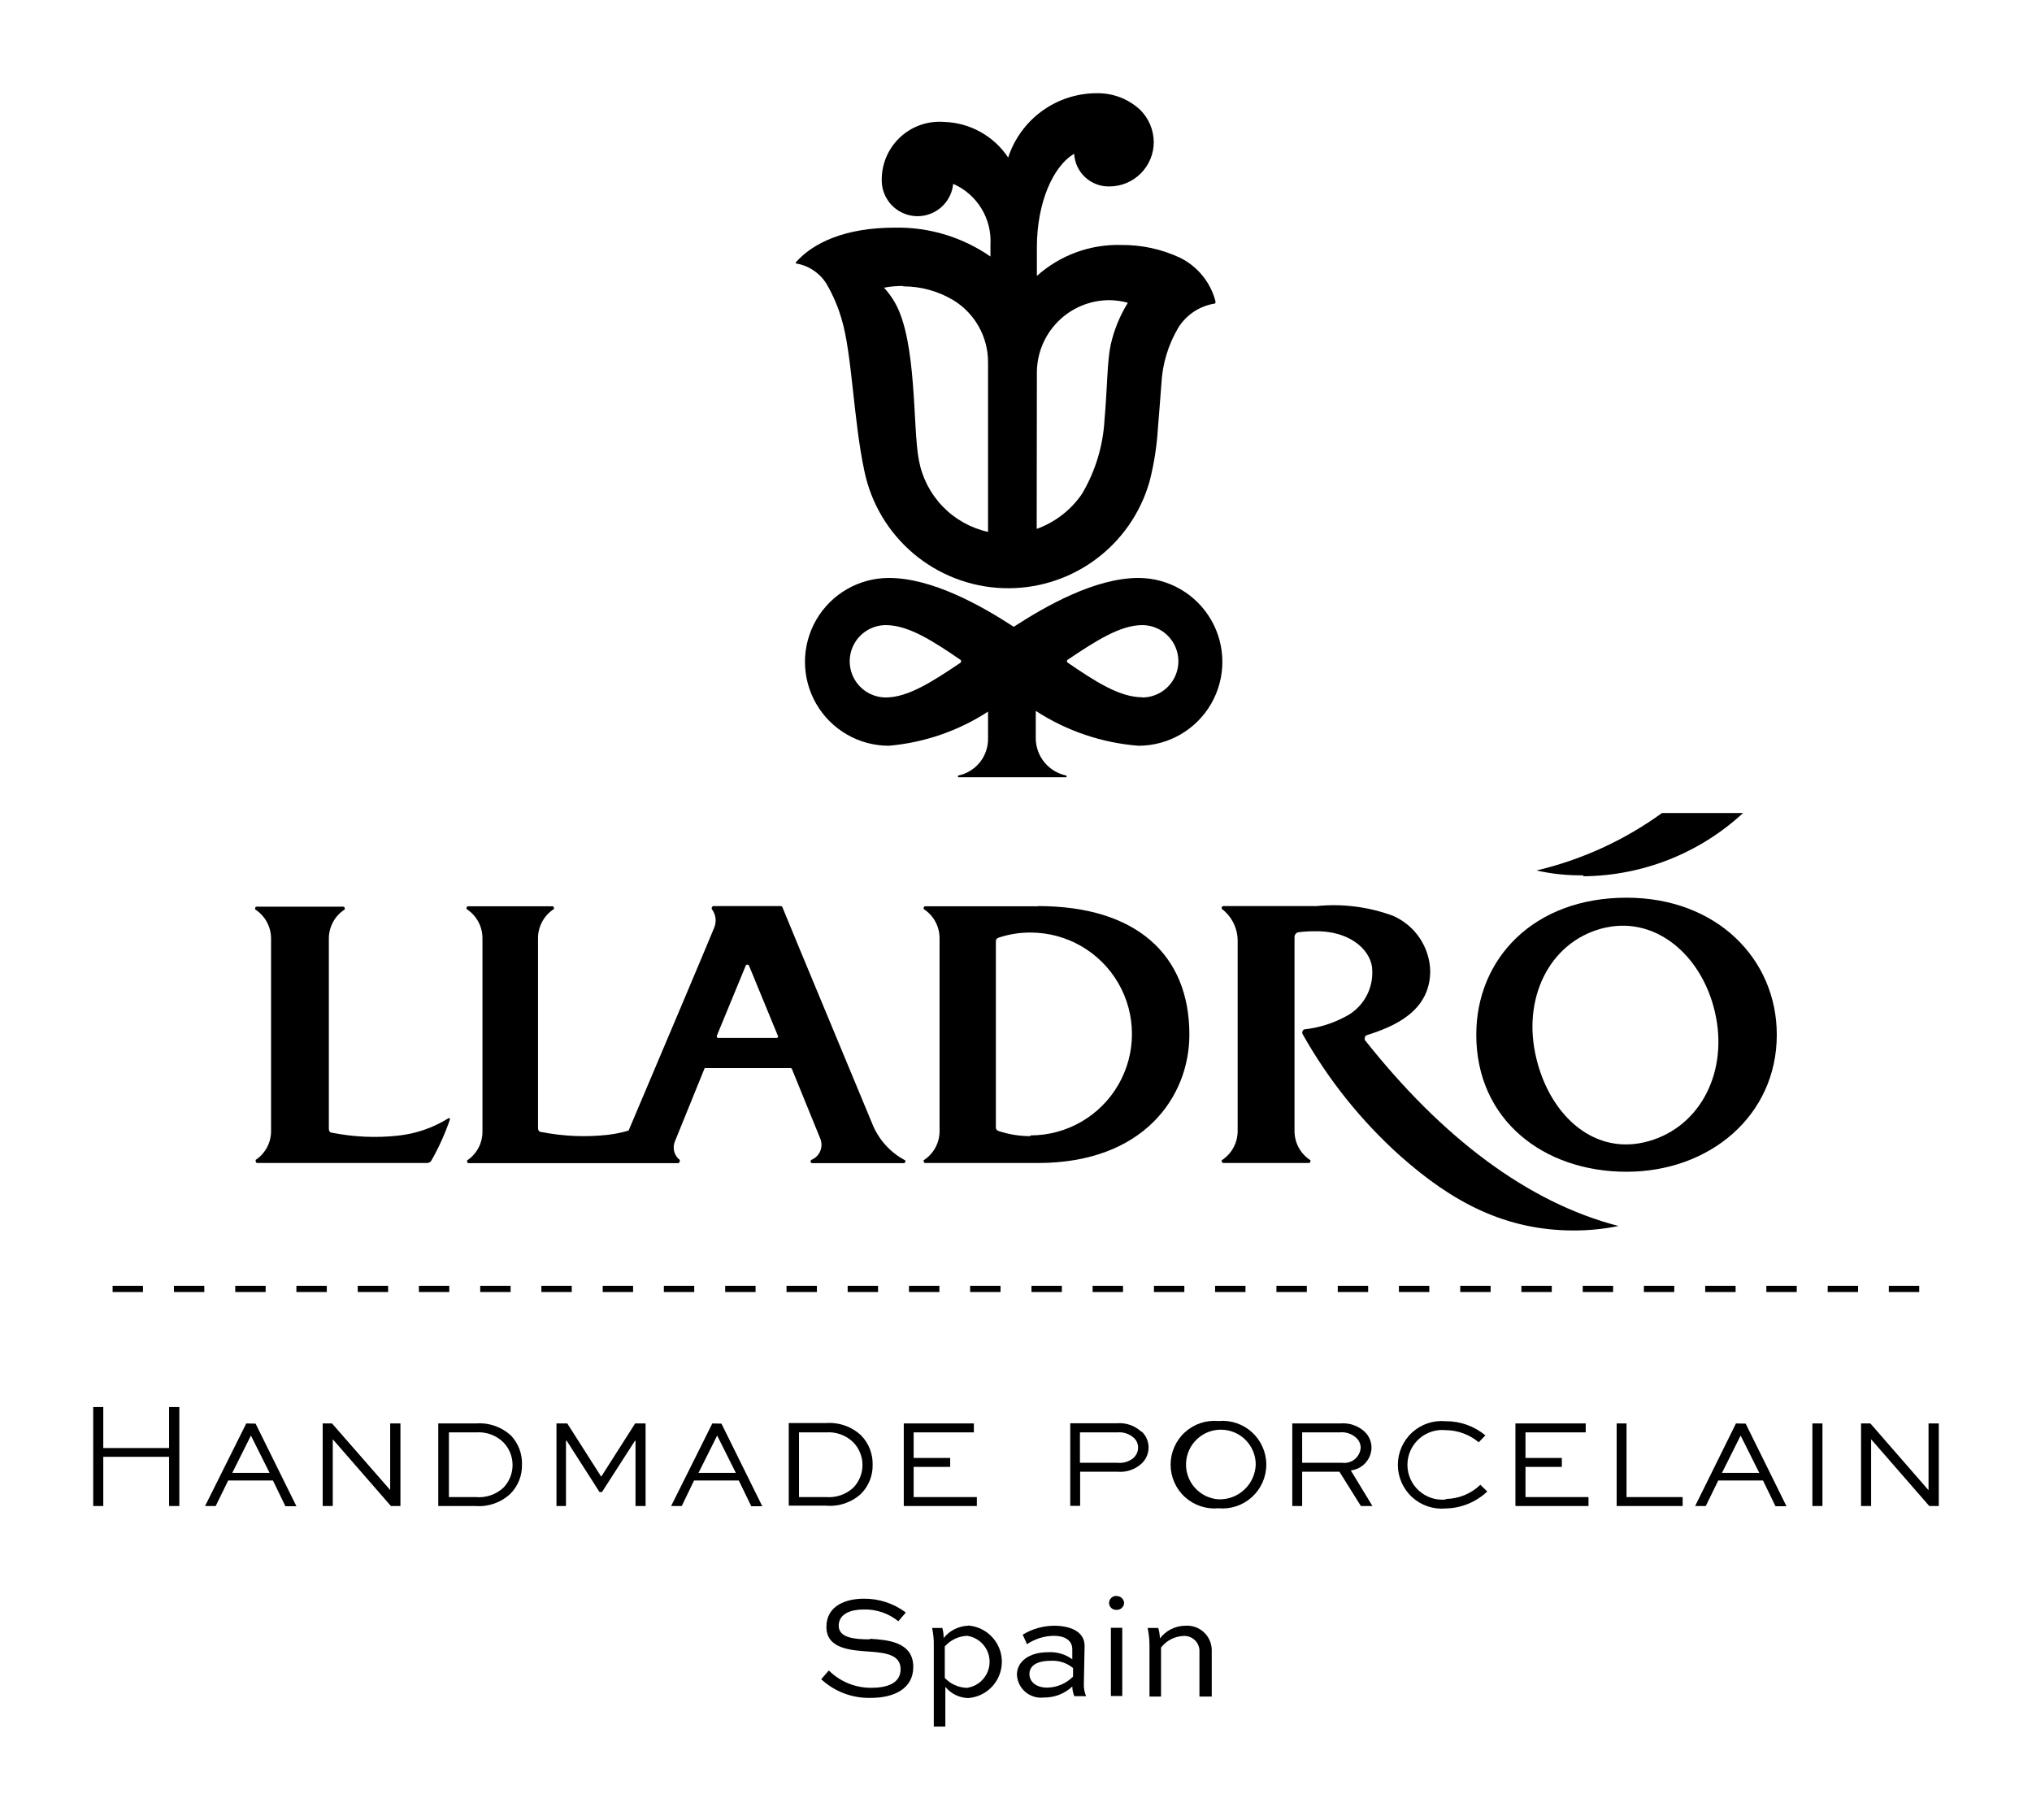 <svg xmlns="http://www.w3.org/2000/svg" xmlns:xlink="http://www.w3.org/1999/xlink" viewBox="0 0 109 97.61">
    <defs>
        <style>
            .cls-1,.cls-2{fill:none;}.cls-1{clip-rule:evenodd;}.cls-3{clip-path:url(#clip-path);}.cls-4{clip-path:url(#clip-path-2);}.cls-5{clip-path:url(#clip-path-3);}.cls-6{clip-path:url(#clip-path-4);}.cls-7{clip-path:url(#clip-path-5);}.cls-8{clip-path:url(#clip-path-6);}.cls-9{clip-path:url(#clip-path-7);}.cls-10{clip-path:url(#clip-path-8);}.cls-11{clip-path:url(#clip-path-9);}.cls-12{clip-path:url(#clip-path-10);}.cls-13{clip-path:url(#clip-path-11);}.cls-14{clip-path:url(#clip-path-12);}.cls-15{clip-path:url(#clip-path-13);}.cls-16{clip-path:url(#clip-path-14);}.cls-17{clip-path:url(#clip-path-15);}.cls-18{clip-path:url(#clip-path-16);}.cls-19{isolation:isolate;}.cls-20{clip-path:url(#clip-path-17);}.cls-21{clip-path:url(#clip-path-18);}.cls-22{clip-path:url(#clip-path-19);}.cls-23{clip-path:url(#clip-path-20);}.cls-24{clip-path:url(#clip-path-22);}.cls-25{clip-path:url(#clip-path-24);}.cls-26{clip-path:url(#clip-path-26);}.cls-27{clip-path:url(#clip-path-28);}.cls-28{clip-path:url(#clip-path-30);}.cls-29{clip-path:url(#clip-path-32);}.cls-30{clip-path:url(#clip-path-34);}.cls-31{clip-path:url(#clip-path-36);}.cls-32{clip-path:url(#clip-path-38);}.cls-33{clip-path:url(#clip-path-40);}.cls-34{clip-path:url(#clip-path-42);}.cls-35{clip-path:url(#clip-path-44);}.cls-36{clip-path:url(#clip-path-46);}.cls-37{clip-path:url(#clip-path-48);}.cls-38{clip-path:url(#clip-path-50);}.cls-39{clip-path:url(#clip-path-52);}.cls-40{clip-path:url(#clip-path-54);}.cls-41{clip-path:url(#clip-path-56);}.cls-42{clip-path:url(#clip-path-58);}.cls-43{clip-path:url(#clip-path-60);}.cls-44{clip-path:url(#clip-path-62);}.cls-45{clip-path:url(#clip-path-64);}.cls-46{clip-path:url(#clip-path-66);}.cls-47{clip-path:url(#clip-path-68);}.cls-48{clip-path:url(#clip-path-70);}.cls-49{clip-path:url(#clip-path-72);}.cls-50{clip-path:url(#clip-path-74);}.cls-51{clip-path:url(#clip-path-76);}.cls-52{clip-path:url(#clip-path-78);}.cls-53{clip-path:url(#clip-path-80);}.cls-54{clip-path:url(#clip-path-82);}.cls-55{clip-path:url(#clip-path-84);}.cls-56{clip-path:url(#clip-path-86);}.cls-57{clip-path:url(#clip-path-88);}.cls-58{clip-path:url(#clip-path-90);}.cls-59{clip-path:url(#clip-path-92);}.cls-60{clip-path:url(#clip-path-94);}.cls-61{clip-path:url(#clip-path-96);}.cls-62{clip-path:url(#clip-path-98);}.cls-63{clip-path:url(#clip-path-100);}.cls-64{clip-path:url(#clip-path-102);}.cls-65{clip-path:url(#clip-path-104);}.cls-66{clip-path:url(#clip-path-106);}.cls-67{clip-path:url(#clip-path-108);}
        </style>
        <clipPath id="clip-path">
            <polygon class="cls-1"
                     points="9.07 75.47 9.07 77.67 5.54 77.67 5.54 75.47 5 75.47 5 80.78 5.54 80.78 5.54 78.14 9.07 78.14 9.07 80.78 9.62 80.78 9.62 75.47 9.07 75.47"/>
        </clipPath>
        <clipPath id="clip-path-2">
            <path class="cls-1"
                  d="M13.21,76.35,11,80.78h.57l.67-1.37h2.4l.67,1.38h.59l-2.19-4.43ZM12.46,79l1-2h0l1,2Z"/>
        </clipPath>
        <clipPath id="clip-path-3">
            <polygon class="cls-1"
                     points="20.93 79.92 20.93 79.92 17.81 76.35 17.31 76.35 17.31 80.78 17.85 80.78 17.85 77.21 17.86 77.21 20.97 80.78 21.48 80.78 21.48 76.35 20.93 76.35 20.93 79.92"/>
        </clipPath>
        <clipPath id="clip-path-4">
            <path class="cls-1"
                  d="M25.54,76.35a2.48,2.48,0,0,1,1.89.67A2.17,2.17,0,0,1,28,78.57a2.14,2.14,0,0,1-.63,1.56,2.46,2.46,0,0,1-1.86.65h-2V76.35ZM27,79.8a1.75,1.75,0,0,0,0-2.44,1.89,1.89,0,0,0-1.47-.53H24.08V80.3h1.44A1.93,1.93,0,0,0,27,79.8Z"/>
        </clipPath>
        <clipPath id="clip-path-5">
            <polygon class="cls-1"
                     points="32.26 79.19 32.24 79.19 30.43 76.35 29.85 76.35 29.85 80.78 30.36 80.78 30.36 77.28 30.4 77.28 32.16 80.03 32.29 80.03 34.06 77.28 34.09 77.28 34.09 80.78 34.63 80.78 34.63 76.35 34.07 76.35 32.26 79.19"/>
        </clipPath>
        <clipPath id="clip-path-6">
            <path class="cls-1"
                  d="M38.21,76.35,36,80.78h.57l.66-1.37h2.4l.67,1.38h.59l-2.19-4.43ZM37.47,79l1-2h0l1,2Z"/>
        </clipPath>
        <clipPath id="clip-path-7">
            <path class="cls-1"
                  d="M46.18,80.13a2.14,2.14,0,0,0,.63-1.56A2.18,2.18,0,0,0,46.2,77a2.48,2.48,0,0,0-1.89-.67h-2v4.43h2A2.46,2.46,0,0,0,46.18,80.13Zm-3.32.17V76.83H44.3a1.89,1.89,0,0,1,1.47.53,1.75,1.75,0,0,1,0,2.44,1.93,1.93,0,0,1-1.45.5Z"/>
        </clipPath>
        <clipPath id="clip-path-8">
            <polygon class="cls-1"
                     points="48.48 80.78 52.4 80.78 52.4 80.3 49.01 80.3 49.01 78.68 50.97 78.68 50.97 78.2 49.01 78.2 49.01 76.83 52.24 76.83 52.24 76.35 48.48 76.35 48.48 80.78"/>
        </clipPath>
        <clipPath id="clip-path-9">
            <path class="cls-1"
                  d="M61.22,76.79a1.72,1.72,0,0,0-1.31-.45h-2.5v4.43h.53V78.94h2a1.69,1.69,0,0,0,1.31-.45,1.18,1.18,0,0,0,0-1.7m-.41,1.38a1.17,1.17,0,0,1-.91.29h-2V76.83h2a1.16,1.16,0,0,1,.92.32.7.7,0,0,1,.2.5.74.74,0,0,1-.23.53"/>
        </clipPath>
        <clipPath id="clip-path-10">
            <path class="cls-1"
                  d="M73.57,77.65a1.19,1.19,0,0,0-.35-.84,1.71,1.71,0,0,0-1.33-.46H69.32v4.43h.53V78.94h2L73,80.78h.62l-1.16-1.91A1.25,1.25,0,0,0,73.57,77.65Zm-3.72.81V76.83h2a1.14,1.14,0,0,1,.92.31.73.73,0,0,1,.22.51.88.88,0,0,1-1,.81Z"/>
        </clipPath>
        <clipPath id="clip-path-11">
            <path class="cls-1"
                  d="M65.36,76.22a2.35,2.35,0,1,0,0,4.68,2.35,2.35,0,1,0,0-4.68m0,4.2a1.87,1.87,0,1,1,2-1.87,1.93,1.93,0,0,1-2,1.87"/>
        </clipPath>
        <clipPath id="clip-path-12">
            <path class="cls-1"
                  d="M77.56,80.43a1.87,1.87,0,1,1,0-3.72,2.79,2.79,0,0,1,1.76.65l.36-.37a3.3,3.3,0,0,0-2.13-.76,2.35,2.35,0,1,0,0,4.68A3.33,3.33,0,0,0,79.78,80l-.37-.36a2.72,2.72,0,0,1-1.86.76"/>
        </clipPath>
        <clipPath id="clip-path-13">
            <polygon class="cls-1"
                     points="81.83 78.68 83.78 78.68 83.78 78.2 81.83 78.2 81.83 76.83 85.06 76.83 85.06 76.35 81.29 76.35 81.29 80.78 85.21 80.78 85.21 80.3 81.83 80.3 81.83 78.68"/>
        </clipPath>
        <clipPath id="clip-path-14">
            <polygon class="cls-1"
                     points="87.25 76.35 86.72 76.35 86.72 80.78 90.26 80.78 90.26 80.3 87.25 80.3 87.25 76.35"/>
        </clipPath>
        <clipPath id="clip-path-15">
            <path class="cls-1"
                  d="M93.12,76.35l-2.19,4.43h.57l.67-1.37h2.4l.67,1.38h.59l-2.19-4.43ZM92.37,79l1-2h0l1,2Z"/>
        </clipPath>
        <clipPath id="clip-path-16">
            <rect class="cls-2" x="5" y="5" width="99" height="87.61"/>
        </clipPath>
        <clipPath id="clip-path-17">
            <rect class="cls-2" x="6" y="4.14" width="98" height="89"/>
        </clipPath>
        <clipPath id="clip-path-18">
            <rect class="cls-2" x="97.22" y="76.35" width="0.54" height="4.43"/>
        </clipPath>
        <clipPath id="clip-path-19">
            <rect class="cls-2" x="4" y="4.14" width="100" height="89"/>
        </clipPath>
        <clipPath id="clip-path-20">
            <polygon class="cls-1"
                     points="103.45 76.35 103.45 79.92 103.44 79.92 100.33 76.35 99.83 76.35 99.83 80.78 100.37 80.78 100.37 77.21 100.38 77.21 103.49 80.78 104 80.78 104 76.35 103.45 76.35"/>
        </clipPath>
        <clipPath id="clip-path-22">
            <path class="cls-1"
                  d="M46.65,87.93c-.82,0-1.66-.08-1.66-.73s.67-.87,1.32-.87a2.84,2.84,0,0,1,1.88.63l.4-.47a3.7,3.7,0,0,0-2.26-.74c-.91,0-2,.35-2,1.51s1.24,1.26,2.34,1.33c.86.06,1.64.18,1.64.94s-.72,1-1.58,1a3.2,3.2,0,0,1-2.27-.93l-.41.47a3.77,3.77,0,0,0,2.67,1c1.22,0,2.27-.48,2.27-1.66,0-1.37-1.43-1.45-2.32-1.51"/>
        </clipPath>
        <clipPath id="clip-path-24">
            <path class="cls-1"
                  d="M51.94,87.2a1.75,1.75,0,0,0-1.32.66,2.14,2.14,0,0,0-.07-.54H50a4,4,0,0,1,.09.94v4.35h.62V90.48a1.64,1.64,0,0,0,1.22.6,1.95,1.95,0,0,0,0-3.89m-.1,3.34A1.68,1.68,0,0,1,50.68,90V88.31a1.71,1.71,0,0,1,1.2-.57,1.41,1.41,0,0,1,0,2.79"/>
        </clipPath>
        <clipPath id="clip-path-26">
            <path class="cls-1"
                  d="M58.18,88.28c0-.81-.84-1.08-1.64-1.08a3.29,3.29,0,0,0-1.68.48l.23.51a2.66,2.66,0,0,1,1.43-.45c.55,0,1,.21,1,.73V89a2,2,0,0,0-1.29-.38c-1.08,0-1.68.54-1.68,1.2A1.29,1.29,0,0,0,56,91.05a2.18,2.18,0,0,0,1.52-.59,1.38,1.38,0,0,0,.11.52h.63a1.53,1.53,0,0,1-.12-.66Zm-.62,1.65a2,2,0,0,1-1.39.59c-.61,0-.95-.33-.95-.73s.33-.71,1.15-.71a1.71,1.71,0,0,1,1.19.39Z"/>
        </clipPath>
        <clipPath id="clip-path-28">
            <path class="cls-1"
                  d="M59.89,85.6a.39.39,0,0,0-.4.37.38.38,0,0,0,.4.38.39.39,0,0,0,.41-.37.39.39,0,0,0-.41-.37"/>
        </clipPath>
        <clipPath id="clip-path-30">
            <rect class="cls-2" x="59.59" y="87.31" width="0.61" height="3.66"/>
        </clipPath>
        <clipPath id="clip-path-32">
            <path class="cls-1"
                  d="M63.56,87.2a1.74,1.74,0,0,0-1.34.68,2.16,2.16,0,0,0-.09-.56h-.57a4.3,4.3,0,0,1,.1.93V91h.62V88.37a1.6,1.6,0,0,1,1.18-.62.81.81,0,0,1,.88.75V91H65V88.49a1.32,1.32,0,0,0-1.41-1.29"/>
        </clipPath>
        <clipPath id="clip-path-34">
            <path class="cls-1"
                  d="M25.06,62.24a.08.08,0,0,0,0,.07.08.08,0,0,0,.08.08H36.36a.1.1,0,0,0,.1-.1.1.1,0,0,0,0-.08.83.83,0,0,1-.32-.66.87.87,0,0,1,.06-.32l1.6-3.94a.08.08,0,0,1,.07,0h4.54a.08.08,0,0,1,.07.05L44,61.07a.87.87,0,0,1-.45,1.13.1.1,0,0,0,0,.19h4.93a.08.08,0,0,0,.08-.08.07.07,0,0,0,0-.07A3.81,3.81,0,0,1,46.8,60.3c-1.05-2.55-4-9.6-4.83-11.64a.09.09,0,0,0-.09-.06h-3.6a.1.1,0,0,0-.1.1.1.1,0,0,0,0,.06,1,1,0,0,1,.13,1c-.53,1.29-2.72,6.47-4.59,10.88a6.56,6.56,0,0,1-1.12.23,11.73,11.73,0,0,1-3.55-.15c-.11,0-.19-.06-.19-.24V50.32a1.86,1.86,0,0,1,.85-1.56.08.08,0,0,0,0-.07.08.08,0,0,0-.08-.08H25.11a.08.08,0,0,0-.08.08.08.08,0,0,0,0,.07,1.86,1.86,0,0,1,.85,1.56V60.67A1.85,1.85,0,0,1,25.06,62.24ZM40,51.8a.09.09,0,0,1,.09-.06.1.1,0,0,1,.09.06l1.56,3.79v0a.08.08,0,0,1-.08.08H38.52s-.08,0-.07-.11Z"/>
        </clipPath>
        <clipPath id="clip-path-36">
            <path class="cls-1"
                  d="M13.72,62.23a.09.09,0,0,0,0,.07.08.08,0,0,0,.08.08h9.11a.27.27,0,0,0,.23-.13,12.87,12.87,0,0,0,1-2.22,0,0,0,0,0,0,0,.07.07,0,0,0-.07-.06h0a6.36,6.36,0,0,1-2.69.94,11.68,11.68,0,0,1-3.55-.15c-.11,0-.19-.06-.19-.24,0-3.94,0-8.77,0-10.18a1.86,1.86,0,0,1,.85-1.56.08.08,0,0,0,0-.07.08.08,0,0,0-.08-.08H13.77a.08.08,0,0,0-.08.08.09.09,0,0,0,0,.07,1.86,1.86,0,0,1,.85,1.56V60.67a1.85,1.85,0,0,1-.85,1.56"/>
        </clipPath>
        <clipPath id="clip-path-38">
            <path class="cls-1"
                  d="M44.35,15.25a8.49,8.49,0,0,1,.8,1.88c.56,1.88.63,5.42,1.22,8.15a7.88,7.88,0,0,0,15.29.56A15,15,0,0,0,62.11,23c.08-1,.1-1.22.19-2.43a6.55,6.55,0,0,1,.91-3,2.82,2.82,0,0,1,1.91-1.28c.05,0,.09,0,.08-.13a3.62,3.62,0,0,0-1.91-2.34,7.28,7.28,0,0,0-3.13-.68,6.51,6.51,0,0,0-4.54,1.66V13.25c0-2.35.86-4.34,2-5A1.85,1.85,0,0,0,59.52,10a2.38,2.38,0,0,0,2.37-2.38,2.47,2.47,0,0,0-.73-1.73A3.33,3.33,0,0,0,58.84,5a5,5,0,0,0-4.76,3.45,4.28,4.28,0,0,0-3.43-1.91,3.1,3.1,0,0,0-3.35,3.2,1.92,1.92,0,0,0,3.83.12,3.35,3.35,0,0,1,2,3.27v.63A8.7,8.7,0,0,0,48,12.21c-2.65,0-4.37.8-5.31,1.86,0,0,0,0,0,.06A2.38,2.38,0,0,1,44.35,15.25ZM55.62,20h0a3.89,3.89,0,0,1,3.88-3.9,3.8,3.8,0,0,1,1,.14,7.35,7.35,0,0,0-.92,2.25c-.19.88-.18,2.29-.33,4a8.75,8.75,0,0,1-1.21,4,5,5,0,0,1-2.43,1.88Zm-7.17-4.64a5.22,5.22,0,0,1,2.72.76A3.89,3.89,0,0,1,53,19.43v9.1a4.84,4.84,0,0,1-3.71-3.85c-.34-1.73-.09-6.35-1.28-8.44a4.4,4.4,0,0,0-.59-.81A5.21,5.21,0,0,1,48.46,15.34Z"/>
        </clipPath>
        <clipPath id="clip-path-40">
            <path class="cls-1"
                  d="M87.25,62.85c4.45,0,8.06-3,8.06-7.35,0-4.06-3.22-7.35-8.06-7.35-5,0-8.06,3.29-8.06,7.35,0,4.57,3.61,7.35,8.06,7.35m-1.1-13.1c2.79-.6,5.29,1.64,5.9,4.81s-1,6.05-3.85,6.71S83,59.66,82.35,56.49s.91-6.11,3.79-6.74"/>
        </clipPath>
        <clipPath id="clip-path-42">
            <path class="cls-1"
                  d="M84.93,47a12.77,12.77,0,0,0,8.57-3.39H89.15a18.86,18.86,0,0,1-6.73,3.08,0,0,0,0,0,0,0,0,0,0,0,0,0,0,10.7,10.7,0,0,0,2.51.26"/>
        </clipPath>
        <clipPath id="clip-path-44">
            <path class="cls-1"
                  d="M55.68,48.61H49.63a.08.08,0,0,0-.08.08.08.08,0,0,0,0,.07,1.86,1.86,0,0,1,.85,1.56V60.67a1.85,1.85,0,0,1-.85,1.56.08.08,0,0,0,0,.07.08.08,0,0,0,.08.08h6.05c5.66,0,8.12-3.55,8.12-6.89,0-4.29-2.86-6.89-8.12-6.89m-.41,12.34a5.39,5.39,0,0,1-1.72-.28.19.19,0,0,1-.13-.18v-10a.19.19,0,0,1,.13-.18,5.26,5.26,0,0,1,1.73-.28,5.44,5.44,0,0,1,0,10.88"/>
        </clipPath>
        <clipPath id="clip-path-46">
            <path class="cls-1"
                  d="M61.07,31c-2.32,0-4.95,1.49-6.69,2.62C52.63,32.48,50,31,47.68,31a4.49,4.49,0,0,0,0,9A11.64,11.64,0,0,0,53,38.17V39.6a2,2,0,0,1-1.61,2s0,0,0,.09h5.82s0,0,0-.09a2.05,2.05,0,0,1-1.65-2V38.13A11.77,11.77,0,0,0,61.07,40a4.49,4.49,0,0,0,0-9m-9.55,4.55c-1.49,1-2.81,1.86-4,1.86a1.94,1.94,0,0,1,0-3.88c1.22,0,2.55.87,4,1.86a.09.09,0,0,1,0,.15m9.75,1.86c-1.23,0-2.55-.87-4-1.86a.09.09,0,0,1,0-.15c1.49-1,2.81-1.86,4-1.86a1.94,1.94,0,0,1,0,3.88"/>
        </clipPath>
        <clipPath id="clip-path-48">
            <path class="cls-1"
                  d="M84.41,66a11.94,11.94,0,0,0,2.41-.24,0,0,0,0,0,0,0,0,0,0,0,0,0,0C81.94,64.5,77.34,61,73.21,55.78a.17.17,0,0,1,0-.1.16.16,0,0,1,.12-.16c1.45-.46,3.39-1.27,3.39-3.45a3.33,3.33,0,0,0-2-2.95,9.17,9.17,0,0,0-4.1-.52h-5a.08.08,0,0,0-.08.08.08.08,0,0,0,0,.07,2.15,2.15,0,0,1,.85,1.72V60.67a1.86,1.86,0,0,1-.85,1.56.08.08,0,0,0,0,.07.08.08,0,0,0,.08.08h4.59a.08.08,0,0,0,.08-.08.08.08,0,0,0,0-.07,1.86,1.86,0,0,1-.85-1.56V50.26a.26.26,0,0,1,.23-.26,7.3,7.3,0,0,1,.94-.05c2,0,3,1.17,3,2.1a2.64,2.64,0,0,1-1.46,2.49,6,6,0,0,1-2.16.67.15.15,0,0,0-.13.15.17.17,0,0,0,0,.08A25.63,25.63,0,0,0,75.11,62c2.8,2.49,5.65,4,9.31,4"/>
        </clipPath>
        <clipPath id="clip-path-50">
            <rect class="cls-2" x="6.04" y="68.97" width="1.63" height="0.33"/>
        </clipPath>
        <clipPath id="clip-path-52">
            <rect class="cls-2" x="9.33" y="68.97" width="1.63" height="0.33"/>
        </clipPath>
        <clipPath id="clip-path-54">
            <rect class="cls-2" x="12.62" y="68.97" width="1.63" height="0.33"/>
        </clipPath>
        <clipPath id="clip-path-56">
            <rect class="cls-2" x="15.9" y="68.97" width="1.63" height="0.33"/>
        </clipPath>
        <clipPath id="clip-path-58">
            <rect class="cls-2" x="19.19" y="68.97" width="1.63" height="0.33"/>
        </clipPath>
        <clipPath id="clip-path-60">
            <rect class="cls-2" x="22.47" y="68.97" width="1.63" height="0.33"/>
        </clipPath>
        <clipPath id="clip-path-62">
            <rect class="cls-2" x="25.76" y="68.97" width="1.63" height="0.33"/>
        </clipPath>
        <clipPath id="clip-path-64">
            <rect class="cls-2" x="29.04" y="68.97" width="1.63" height="0.33"/>
        </clipPath>
        <clipPath id="clip-path-66">
            <rect class="cls-2" x="32.33" y="68.97" width="1.63" height="0.33"/>
        </clipPath>
        <clipPath id="clip-path-68">
            <rect class="cls-2" x="35.61" y="68.97" width="1.63" height="0.33"/>
        </clipPath>
        <clipPath id="clip-path-70">
            <rect class="cls-2" x="38.9" y="68.97" width="1.63" height="0.33"/>
        </clipPath>
        <clipPath id="clip-path-72">
            <rect class="cls-2" x="42.19" y="68.97" width="1.63" height="0.33"/>
        </clipPath>
        <clipPath id="clip-path-74">
            <rect class="cls-2" x="45.47" y="68.97" width="1.63" height="0.33"/>
        </clipPath>
        <clipPath id="clip-path-76">
            <rect class="cls-2" x="48.76" y="68.97" width="1.63" height="0.33"/>
        </clipPath>
        <clipPath id="clip-path-78">
            <rect class="cls-2" x="52.04" y="68.97" width="1.63" height="0.33"/>
        </clipPath>
        <clipPath id="clip-path-80">
            <rect class="cls-2" x="55.33" y="68.97" width="1.63" height="0.33"/>
        </clipPath>
        <clipPath id="clip-path-82">
            <rect class="cls-2" x="58.61" y="68.97" width="1.63" height="0.33"/>
        </clipPath>
        <clipPath id="clip-path-84">
            <rect class="cls-2" x="61.9" y="68.97" width="1.63" height="0.33"/>
        </clipPath>
        <clipPath id="clip-path-86">
            <rect class="cls-2" x="65.18" y="68.97" width="1.63" height="0.33"/>
        </clipPath>
        <clipPath id="clip-path-88">
            <rect class="cls-2" x="68.47" y="68.97" width="1.63" height="0.33"/>
        </clipPath>
        <clipPath id="clip-path-90">
            <rect class="cls-2" x="71.76" y="68.97" width="1.63" height="0.33"/>
        </clipPath>
        <clipPath id="clip-path-92">
            <rect class="cls-2" x="75.04" y="68.97" width="1.63" height="0.33"/>
        </clipPath>
        <clipPath id="clip-path-94">
            <rect class="cls-2" x="78.33" y="68.97" width="1.63" height="0.33"/>
        </clipPath>
        <clipPath id="clip-path-96">
            <rect class="cls-2" x="81.61" y="68.97" width="1.63" height="0.33"/>
        </clipPath>
        <clipPath id="clip-path-98">
            <rect class="cls-2" x="84.9" y="68.97" width="1.63" height="0.33"/>
        </clipPath>
        <clipPath id="clip-path-100">
            <rect class="cls-2" x="88.18" y="68.97" width="1.63" height="0.33"/>
        </clipPath>
        <clipPath id="clip-path-102">
            <rect class="cls-2" x="91.47" y="68.97" width="1.63" height="0.33"/>
        </clipPath>
        <clipPath id="clip-path-104">
            <rect class="cls-2" x="94.75" y="68.97" width="1.63" height="0.33"/>
        </clipPath>
        <clipPath id="clip-path-106">
            <rect class="cls-2" x="98.04" y="68.97" width="1.63" height="0.33"/>
        </clipPath>
        <clipPath id="clip-path-108">
            <rect class="cls-2" x="101.32" y="68.97" width="1.63" height="0.33"/>
        </clipPath>
    </defs>
    <title>Recurso 6</title>
    <g id="Capa_2" data-name="Capa 2">
        <g id="Capa_1-2" data-name="Capa 1">
            <g class="cls-3">
                <rect y="70.47" width="14.62" height="15.31"/>
            </g>
            <g class="cls-4">
                <rect x="6.02" y="71.35" width="14.89" height="14.43"/>
            </g>
            <g class="cls-5">
                <rect x="12.31" y="71.35" width="14.16" height="14.43"/>
            </g>
            <g class="cls-6">
                <rect x="18.55" y="71.35" width="14.49" height="14.43"/>
            </g>
            <g class="cls-7">
                <rect x="24.85" y="71.35" width="14.78" height="14.43"/>
            </g>
            <g class="cls-8">
                <rect x="31.03" y="71.35" width="14.89" height="14.43"/>
            </g>
            <g class="cls-9">
                <rect x="37.32" y="71.35" width="14.49" height="14.43"/>
            </g>
            <g class="cls-10">
                <rect x="43.48" y="71.35" width="13.92" height="14.43"/>
            </g>
            <g class="cls-11">
                <rect x="52.41" y="71.35" width="14.17" height="14.43"/>
            </g>
            <g class="cls-12">
                <rect x="64.32" y="71.35" width="14.29" height="14.43"/>
            </g>
            <g class="cls-13">
                <rect x="57.82" y="71.22" width="15.11" height="14.68"/>
            </g>
            <g class="cls-14">
                <rect x="69.96" y="71.23" width="14.82" height="14.68"/>
            </g>
            <g class="cls-15">
                <rect x="76.29" y="71.35" width="13.92" height="14.43"/>
            </g>
            <g class="cls-16">
                <rect x="81.72" y="71.35" width="13.54" height="14.43"/>
            </g>
            <g class="cls-17">
                <rect x="85.93" y="71.35" width="14.89" height="14.43"/>
            </g>
            <g class="cls-18">
                <g class="cls-19">
                    <g class="cls-20">
                        <g class="cls-21">
                            <g class="cls-22">
                                <rect x="92.22" y="71.35" width="10.54" height="14.43"/>
                            </g>
                        </g>
                        <g class="cls-23">
                            <g class="cls-22">
                                <rect x="94.83" y="71.35" width="14.16" height="14.43"/>
                            </g>
                        </g>
                        <g class="cls-24">
                            <g class="cls-22">
                                <rect x="39.03" y="80.74" width="14.94" height="15.36"/>
                            </g>
                        </g>
                        <g class="cls-25">
                            <g class="cls-22">
                                <rect x="44.97" y="82.2" width="13.78" height="15.42"/>
                            </g>
                        </g>
                        <g class="cls-26">
                            <g class="cls-22">
                                <rect x="49.59" y="82.2" width="13.71" height="13.85"/>
                            </g>
                        </g>
                        <g class="cls-27">
                            <g class="cls-22">
                                <rect x="54.49" y="80.6" width="10.82" height="10.75"/>
                            </g>
                        </g>
                        <g class="cls-28">
                            <g class="cls-22">
                                <rect x="54.59" y="82.31" width="10.61" height="13.66"/>
                            </g>
                        </g>
                        <g class="cls-29">
                            <g class="cls-22">
                                <rect x="56.56" y="82.2" width="13.41" height="13.78"/>
                            </g>
                        </g>
                        <g class="cls-30">
                            <g class="cls-22">
                                <rect x="20.03" y="43.61" width="33.57" height="23.78"/>
                            </g>
                        </g>
                        <g class="cls-31">
                            <g class="cls-22">
                                <rect x="8.69" y="43.61" width="20.39" height="23.78"/>
                            </g>
                        </g>
                        <g class="cls-32">
                            <g class="cls-22">
                                <rect x="37.67" width="32.54" height="36.57"/>
                            </g>
                        </g>
                        <g class="cls-33">
                            <g class="cls-22">
                                <rect x="74.19" y="43.15" width="26.11" height="24.7"/>
                            </g>
                        </g>
                        <g class="cls-34">
                            <g class="cls-22">
                                <rect x="77.4" y="38.61" width="21.1" height="13.39"/>
                            </g>
                        </g>
                        <g class="cls-35">
                            <g class="cls-22">
                                <rect x="44.55" y="43.61" width="24.25" height="23.78"/>
                            </g>
                        </g>
                        <g class="cls-36">
                            <g class="cls-22">
                                <rect x="38.2" y="25.99" width="32.35" height="20.72"/>
                            </g>
                        </g>
                        <g class="cls-37">
                            <g class="cls-22">
                                <rect x="60.56" y="43.6" width="31.29" height="27.38"/>
                            </g>
                        </g>
                        <g class="cls-38">
                            <g class="cls-22">
                                <rect x="1.04" y="63.97" width="11.63" height="10.33"/>
                            </g>
                        </g>
                        <g class="cls-39">
                            <g class="cls-22">
                                <rect x="4.33" y="63.97" width="11.63" height="10.33"/>
                            </g>
                        </g>
                        <g class="cls-40">
                            <g class="cls-22">
                                <rect x="7.62" y="63.97" width="11.63" height="10.33"/>
                            </g>
                        </g>
                        <g class="cls-41">
                            <g class="cls-22">
                                <rect x="10.9" y="63.97" width="11.63" height="10.33"/>
                            </g>
                        </g>
                        <g class="cls-42">
                            <g class="cls-22">
                                <rect x="14.19" y="63.97" width="11.63" height="10.33"/>
                            </g>
                        </g>
                        <g class="cls-43">
                            <g class="cls-22">
                                <rect x="17.47" y="63.97" width="11.63" height="10.33"/>
                            </g>
                        </g>
                        <g class="cls-44">
                            <g class="cls-22">
                                <rect x="20.76" y="63.97" width="11.63" height="10.33"/>
                            </g>
                        </g>
                        <g class="cls-45">
                            <g class="cls-22">
                                <rect x="24.04" y="63.97" width="11.63" height="10.33"/>
                            </g>
                        </g>
                        <g class="cls-46">
                            <g class="cls-22">
                                <rect x="27.33" y="63.97" width="11.63" height="10.33"/>
                            </g>
                        </g>
                        <g class="cls-47">
                            <g class="cls-22">
                                <rect x="30.61" y="63.97" width="11.63" height="10.33"/>
                            </g>
                        </g>
                        <g class="cls-48">
                            <g class="cls-22">
                                <rect x="33.9" y="63.97" width="11.63" height="10.33"/>
                            </g>
                        </g>
                        <g class="cls-49">
                            <g class="cls-22">
                                <rect x="37.19" y="63.97" width="11.63" height="10.33"/>
                            </g>
                        </g>
                        <g class="cls-50">
                            <g class="cls-22">
                                <rect x="40.47" y="63.97" width="11.63" height="10.33"/>
                            </g>
                        </g>
                        <g class="cls-51">
                            <g class="cls-22">
                                <rect x="43.76" y="63.97" width="11.63" height="10.33"/>
                            </g>
                        </g>
                        <g class="cls-52">
                            <g class="cls-22">
                                <rect x="47.04" y="63.97" width="11.63" height="10.33"/>
                            </g>
                        </g>
                        <g class="cls-53">
                            <g class="cls-22">
                                <rect x="50.33" y="63.97" width="11.63" height="10.33"/>
                            </g>
                        </g>
                        <g class="cls-54">
                            <g class="cls-22">
                                <rect x="53.61" y="63.97" width="11.63" height="10.33"/>
                            </g>
                        </g>
                        <g class="cls-55">
                            <g class="cls-22">
                                <rect x="56.9" y="63.97" width="11.63" height="10.33"/>
                            </g>
                        </g>
                        <g class="cls-56">
                            <g class="cls-22">
                                <rect x="60.18" y="63.97" width="11.63" height="10.33"/>
                            </g>
                        </g>
                        <g class="cls-57">
                            <g class="cls-22">
                                <rect x="63.47" y="63.97" width="11.63" height="10.33"/>
                            </g>
                        </g>
                        <g class="cls-58">
                            <g class="cls-22">
                                <rect x="66.76" y="63.97" width="11.63" height="10.33"/>
                            </g>
                        </g>
                        <g class="cls-59">
                            <g class="cls-22">
                                <rect x="70.04" y="63.97" width="11.63" height="10.33"/>
                            </g>
                        </g>
                        <g class="cls-60">
                            <g class="cls-22">
                                <rect x="73.33" y="63.97" width="11.63" height="10.33"/>
                            </g>
                        </g>
                        <g class="cls-61">
                            <g class="cls-22">
                                <rect x="76.61" y="63.97" width="11.63" height="10.33"/>
                            </g>
                        </g>
                        <g class="cls-62">
                            <g class="cls-22">
                                <rect x="79.9" y="63.97" width="11.63" height="10.33"/>
                            </g>
                        </g>
                        <g class="cls-63">
                            <g class="cls-22">
                                <rect x="83.18" y="63.97" width="11.63" height="10.33"/>
                            </g>
                        </g>
                        <g class="cls-64">
                            <g class="cls-22">
                                <rect x="86.47" y="63.97" width="11.63" height="10.33"/>
                            </g>
                        </g>
                        <g class="cls-65">
                            <g class="cls-22">
                                <rect x="89.75" y="63.97" width="11.63" height="10.33"/>
                            </g>
                        </g>
                        <g class="cls-66">
                            <g class="cls-22">
                                <rect x="93.04" y="63.97" width="11.63" height="10.33"/>
                            </g>
                        </g>
                        <g class="cls-67">
                            <g class="cls-22">
                                <rect x="96.32" y="63.97" width="11.63" height="10.33"/>
                            </g>
                        </g>
                    </g>
                </g>
            </g>
            <rect id="_Sector_" data-name="&lt;Sector&gt;" class="cls-2" x="4" y="5.14" width="100" height="88"/>
        </g>
    </g>
</svg>
